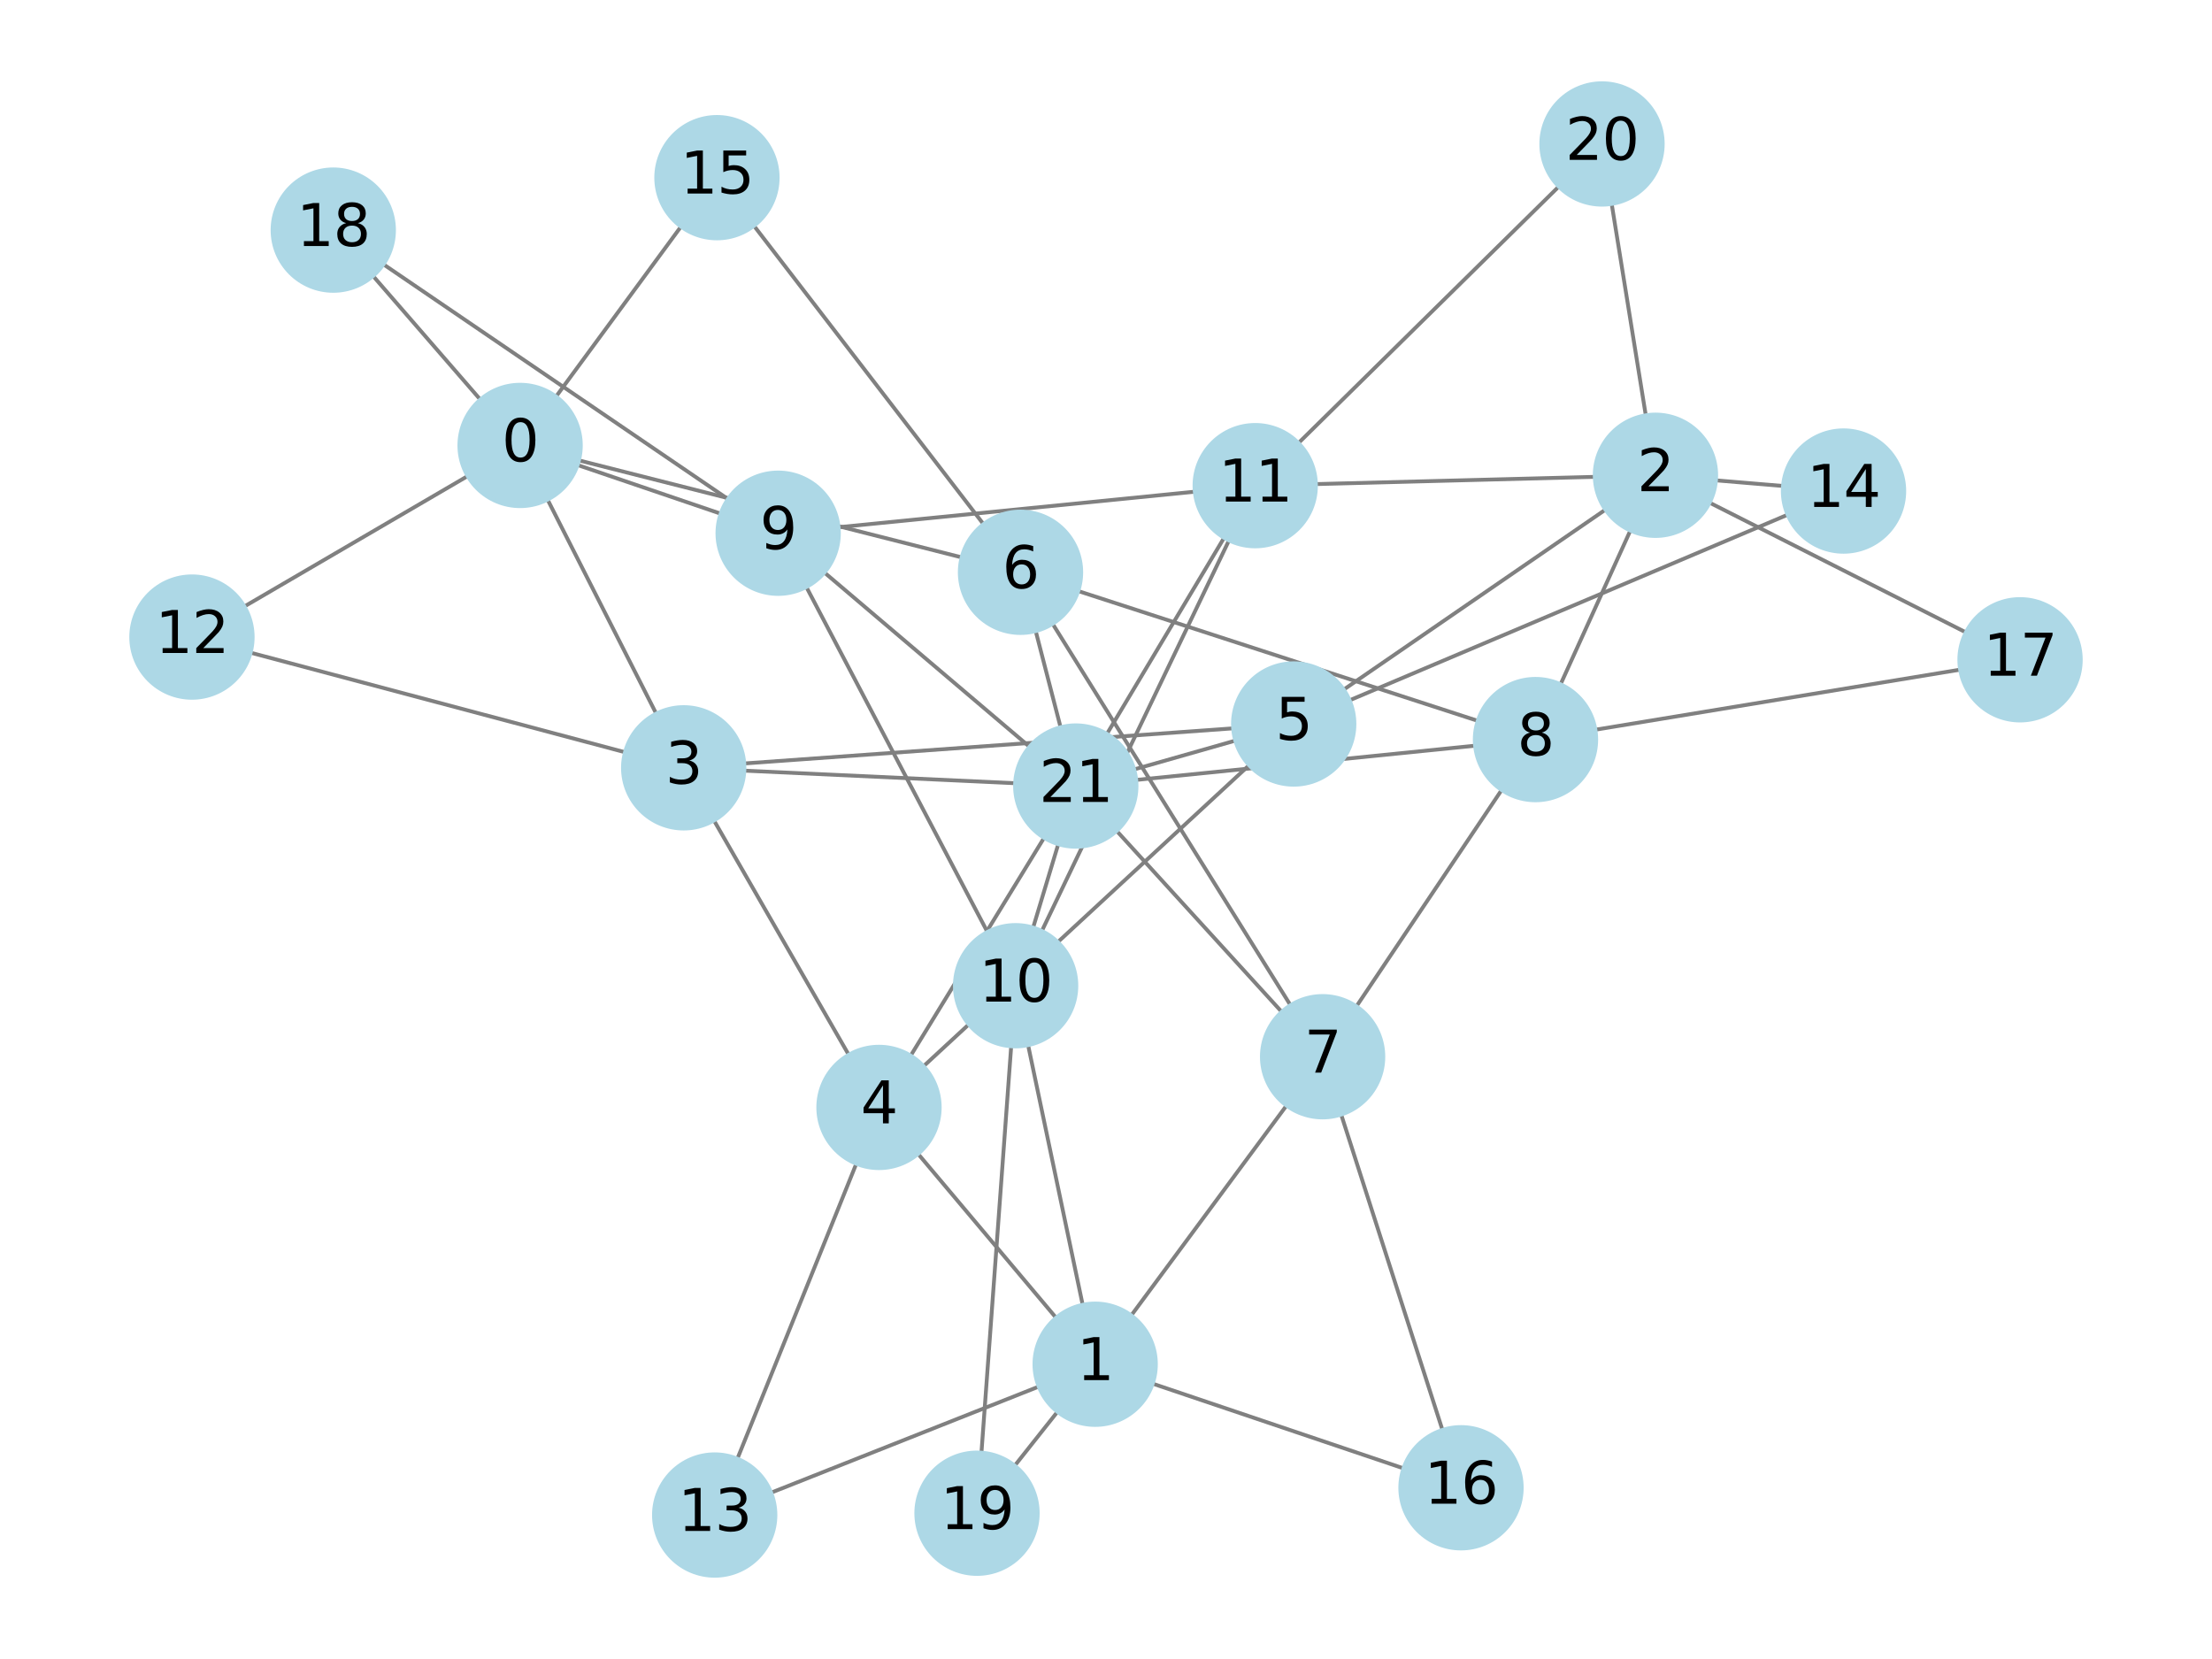 <?xml version="1.0" encoding="utf-8" standalone="no"?>
<!DOCTYPE svg PUBLIC "-//W3C//DTD SVG 1.1//EN"
  "http://www.w3.org/Graphics/SVG/1.1/DTD/svg11.dtd">
<svg xmlns:xlink="http://www.w3.org/1999/xlink" width="576pt" height="432pt" viewBox="0 0 576 432" xmlns="http://www.w3.org/2000/svg" version="1.1">
 <defs>
  <style type="text/css">*{stroke-linejoin: round; stroke-linecap: butt}</style>
 </defs>
 <g id="figure_1">
  <g id="patch_1">
   <path d="M 0 432 
L 576 432 
L 576 0 
L 0 0 
z
" style="fill: #ffffff"/>
  </g>
  <g id="axes_1">
   <g id="patch_2">
    <path d="M 185.917 213.646 
Q 203.461 244.155 221.006 274.664 
" clip-path="url(#p3c81837519)" style="fill: none; stroke: #808080; stroke-linecap: round"/>
   </g>
   <g id="patch_3">
    <path d="M 193.803 198.807 
Q 257.457 194.233 321.111 189.659 
" clip-path="url(#p3c81837519)" style="fill: none; stroke: #808080; stroke-linecap: round"/>
   </g>
   <g id="patch_4">
    <path d="M 193.828 200.673 
Q 229.082 202.311 264.337 203.949 
" clip-path="url(#p3c81837519)" style="fill: none; stroke: #808080; stroke-linecap: round"/>
   </g>
   <g id="patch_5">
    <path d="M 170.88 185.842 
Q 156.735 157.967 142.589 130.092 
" clip-path="url(#p3c81837519)" style="fill: none; stroke: #808080; stroke-linecap: round"/>
   </g>
   <g id="patch_6">
    <path d="M 162.751 195.876 
Q 114.009 182.917 65.267 169.958 
" clip-path="url(#p3c81837519)" style="fill: none; stroke: #808080; stroke-linecap: round"/>
   </g>
   <g id="patch_7">
    <path d="M 240.499 277.637 
Q 282.884 238.448 325.269 199.26 
" clip-path="url(#p3c81837519)" style="fill: none; stroke: #808080; stroke-linecap: round"/>
   </g>
   <g id="patch_8">
    <path d="M 237.144 274.889 
Q 254.51 246.527 271.876 218.165 
" clip-path="url(#p3c81837519)" style="fill: none; stroke: #808080; stroke-linecap: round"/>
   </g>
   <g id="patch_9">
    <path d="M 239.07 300.467 
Q 257.032 321.805 274.994 343.144 
" clip-path="url(#p3c81837519)" style="fill: none; stroke: #808080; stroke-linecap: round"/>
   </g>
   <g id="patch_10">
    <path d="M 222.978 303.035 
Q 207.497 341.441 192.016 379.848 
" clip-path="url(#p3c81837519)" style="fill: none; stroke: #808080; stroke-linecap: round"/>
   </g>
   <g id="patch_11">
    <path d="M 321.669 192.856 
Q 308.505 196.604 295.341 200.352 
" clip-path="url(#p3c81837519)" style="fill: none; stroke: #808080; stroke-linecap: round"/>
   </g>
   <g id="patch_12">
    <path d="M 349.909 179.567 
Q 383.98 156.142 418.051 132.717 
" clip-path="url(#p3c81837519)" style="fill: none; stroke: #808080; stroke-linecap: round"/>
   </g>
   <g id="patch_13">
    <path d="M 351.44 182.357 
Q 408.466 158.197 465.492 134.036 
" clip-path="url(#p3c81837519)" style="fill: none; stroke: #808080; stroke-linecap: round"/>
   </g>
   <g id="patch_14">
    <path d="M 276.172 189.371 
Q 272.934 176.85 269.695 164.329 
" clip-path="url(#p3c81837519)" style="fill: none; stroke: #808080; stroke-linecap: round"/>
   </g>
   <g id="patch_15">
    <path d="M 290.784 216.365 
Q 312.268 239.927 333.752 263.488 
" clip-path="url(#p3c81837519)" style="fill: none; stroke: #808080; stroke-linecap: round"/>
   </g>
   <g id="patch_16">
    <path d="M 295.866 203.092 
Q 339.988 198.634 384.11 194.175 
" clip-path="url(#p3c81837519)" style="fill: none; stroke: #808080; stroke-linecap: round"/>
   </g>
   <g id="patch_17">
    <path d="M 268.081 194.446 
Q 241.38 171.766 214.679 149.086 
" clip-path="url(#p3c81837519)" style="fill: none; stroke: #808080; stroke-linecap: round"/>
   </g>
   <g id="patch_18">
    <path d="M 275.57 219.824 
Q 272.298 230.683 269.027 241.541 
" clip-path="url(#p3c81837519)" style="fill: none; stroke: #808080; stroke-linecap: round"/>
   </g>
   <g id="patch_19">
    <path d="M 288.241 191.108 
Q 303.493 165.575 318.746 140.042 
" clip-path="url(#p3c81837519)" style="fill: none; stroke: #808080; stroke-linecap: round"/>
   </g>
   <g id="patch_20">
    <path d="M 274.104 162.44 
Q 305.072 212.098 336.04 261.757 
" clip-path="url(#p3c81837519)" style="fill: none; stroke: #808080; stroke-linecap: round"/>
   </g>
   <g id="patch_21">
    <path d="M 280.777 153.909 
Q 332.788 170.805 384.799 187.7 
" clip-path="url(#p3c81837519)" style="fill: none; stroke: #808080; stroke-linecap: round"/>
   </g>
   <g id="patch_22">
    <path d="M 250.408 145.138 
Q 200.586 132.509 150.764 119.88 
" clip-path="url(#p3c81837519)" style="fill: none; stroke: #808080; stroke-linecap: round"/>
   </g>
   <g id="patch_23">
    <path d="M 256.095 136.489 
Q 226.213 97.642 196.33 58.794 
" clip-path="url(#p3c81837519)" style="fill: none; stroke: #808080; stroke-linecap: round"/>
   </g>
   <g id="patch_24">
    <path d="M 353.217 262.042 
Q 372.122 233.877 391.027 205.713 
" clip-path="url(#p3c81837519)" style="fill: none; stroke: #808080; stroke-linecap: round"/>
   </g>
   <g id="patch_25">
    <path d="M 335.001 287.885 
Q 314.792 315.207 294.583 342.529 
" clip-path="url(#p3c81837519)" style="fill: none; stroke: #808080; stroke-linecap: round"/>
   </g>
   <g id="patch_26">
    <path d="M 349.239 290.225 
Q 362.424 331.293 375.609 372.36 
" clip-path="url(#p3c81837519)" style="fill: none; stroke: #808080; stroke-linecap: round"/>
   </g>
   <g id="patch_27">
    <path d="M 406.372 178.189 
Q 415.458 158.172 424.544 138.155 
" clip-path="url(#p3c81837519)" style="fill: none; stroke: #808080; stroke-linecap: round"/>
   </g>
   <g id="patch_28">
    <path d="M 415.437 190.017 
Q 462.926 182.196 510.416 174.376 
" clip-path="url(#p3c81837519)" style="fill: none; stroke: #808080; stroke-linecap: round"/>
   </g>
   <g id="patch_29">
    <path d="M 209.975 152.849 
Q 233.546 197.763 257.117 242.678 
" clip-path="url(#p3c81837519)" style="fill: none; stroke: #808080; stroke-linecap: round"/>
   </g>
   <g id="patch_30">
    <path d="M 218.365 137.281 
Q 264.742 132.658 311.119 128.034 
" clip-path="url(#p3c81837519)" style="fill: none; stroke: #808080; stroke-linecap: round"/>
   </g>
   <g id="patch_31">
    <path d="M 187.663 133.76 
Q 169.032 127.422 150.401 121.085 
" clip-path="url(#p3c81837519)" style="fill: none; stroke: #808080; stroke-linecap: round"/>
   </g>
   <g id="patch_32">
    <path d="M 189.558 129.946 
Q 144.705 99.387 99.852 68.828 
" clip-path="url(#p3c81837519)" style="fill: none; stroke: #808080; stroke-linecap: round"/>
   </g>
   <g id="patch_33">
    <path d="M 271.299 242.418 
Q 295.662 191.57 320.025 140.722 
" clip-path="url(#p3c81837519)" style="fill: none; stroke: #808080; stroke-linecap: round"/>
   </g>
   <g id="patch_34">
    <path d="M 267.718 272.156 
Q 274.822 305.962 281.927 339.768 
" clip-path="url(#p3c81837519)" style="fill: none; stroke: #808080; stroke-linecap: round"/>
   </g>
   <g id="patch_35">
    <path d="M 263.312 272.446 
Q 259.439 325.36 255.567 378.273 
" clip-path="url(#p3c81837519)" style="fill: none; stroke: #808080; stroke-linecap: round"/>
   </g>
   <g id="patch_36">
    <path d="M 342.66 126.055 
Q 378.967 125.113 415.274 124.17 
" clip-path="url(#p3c81837519)" style="fill: none; stroke: #808080; stroke-linecap: round"/>
   </g>
   <g id="patch_37">
    <path d="M 338.119 115.367 
Q 372.009 81.976 405.899 48.584 
" clip-path="url(#p3c81837519)" style="fill: none; stroke: #808080; stroke-linecap: round"/>
   </g>
   <g id="patch_38">
    <path d="M 121.783 123.966 
Q 92.71 140.944 63.636 157.922 
" clip-path="url(#p3c81837519)" style="fill: none; stroke: #808080; stroke-linecap: round"/>
   </g>
   <g id="patch_39">
    <path d="M 144.799 103.254 
Q 161.062 81.129 177.325 59.005 
" clip-path="url(#p3c81837519)" style="fill: none; stroke: #808080; stroke-linecap: round"/>
   </g>
   <g id="patch_40">
    <path d="M 125.074 104.054 
Q 111.109 87.959 97.143 71.864 
" clip-path="url(#p3c81837519)" style="fill: none; stroke: #808080; stroke-linecap: round"/>
   </g>
   <g id="patch_41">
    <path d="M 270.482 361.068 
Q 235.644 374.877 200.805 388.686 
" clip-path="url(#p3c81837519)" style="fill: none; stroke: #808080; stroke-linecap: round"/>
   </g>
   <g id="patch_42">
    <path d="M 300.16 360.302 
Q 332.81 371.328 365.46 382.353 
" clip-path="url(#p3c81837519)" style="fill: none; stroke: #808080; stroke-linecap: round"/>
   </g>
   <g id="patch_43">
    <path d="M 275.356 367.63 
Q 269.797 374.64 264.238 381.651 
" clip-path="url(#p3c81837519)" style="fill: none; stroke: #808080; stroke-linecap: round"/>
   </g>
   <g id="patch_44">
    <path d="M 446.833 125.082 
Q 455.565 125.815 464.297 126.547 
" clip-path="url(#p3c81837519)" style="fill: none; stroke: #808080; stroke-linecap: round"/>
   </g>
   <g id="patch_45">
    <path d="M 445.185 130.899 
Q 478.547 147.783 511.909 164.667 
" clip-path="url(#p3c81837519)" style="fill: none; stroke: #808080; stroke-linecap: round"/>
   </g>
   <g id="patch_46">
    <path d="M 428.56 108.15 
Q 424.12 80.623 419.68 53.096 
" clip-path="url(#p3c81837519)" style="fill: none; stroke: #808080; stroke-linecap: round"/>
   </g>
   <g id="PathCollection_1">
    <defs>
     <path id="m5dad2ef45f" d="M 0 15.811 
C 4.193 15.811 8.215 14.145 11.18 11.18 
C 14.145 8.215 15.811 4.193 15.811 0 
C 15.811 -4.193 14.145 -8.215 11.18 -11.18 
C 8.215 -14.145 4.193 -15.811 0 -15.811 
C -4.193 -15.811 -8.215 -14.145 -11.18 -11.18 
C -14.145 -8.215 -15.811 -4.193 -15.811 0 
C -15.811 4.193 -14.145 8.215 -11.18 11.18 
C -8.215 14.145 -4.193 15.811 0 15.811 
z
" style="stroke: #add8e6"/>
    </defs>
    <g clip-path="url(#p3c81837519)">
     <use xlink:href="#m5dad2ef45f" x="178.034" y="199.94" style="fill: #add8e6; stroke: #add8e6"/>
     <use xlink:href="#m5dad2ef45f" x="228.888" y="288.371" style="fill: #add8e6; stroke: #add8e6"/>
     <use xlink:href="#m5dad2ef45f" x="336.878" y="188.527" style="fill: #add8e6; stroke: #add8e6"/>
     <use xlink:href="#m5dad2ef45f" x="280.132" y="204.682" style="fill: #add8e6; stroke: #add8e6"/>
     <use xlink:href="#m5dad2ef45f" x="265.737" y="149.023" style="fill: #add8e6; stroke: #add8e6"/>
     <use xlink:href="#m5dad2ef45f" x="344.405" y="275.171" style="fill: #add8e6; stroke: #add8e6"/>
     <use xlink:href="#m5dad2ef45f" x="399.838" y="192.586" style="fill: #add8e6; stroke: #add8e6"/>
     <use xlink:href="#m5dad2ef45f" x="202.629" y="138.85" style="fill: #add8e6; stroke: #add8e6"/>
     <use xlink:href="#m5dad2ef45f" x="264.466" y="256.68" style="fill: #add8e6; stroke: #add8e6"/>
     <use xlink:href="#m5dad2ef45f" x="326.856" y="126.465" style="fill: #add8e6; stroke: #add8e6"/>
     <use xlink:href="#m5dad2ef45f" x="135.435" y="115.994" style="fill: #add8e6; stroke: #add8e6"/>
     <use xlink:href="#m5dad2ef45f" x="49.983" y="165.895" style="fill: #add8e6; stroke: #add8e6"/>
     <use xlink:href="#m5dad2ef45f" x="285.179" y="355.243" style="fill: #add8e6; stroke: #add8e6"/>
     <use xlink:href="#m5dad2ef45f" x="186.105" y="394.512" style="fill: #add8e6; stroke: #add8e6"/>
     <use xlink:href="#m5dad2ef45f" x="431.078" y="123.76" style="fill: #add8e6; stroke: #add8e6"/>
     <use xlink:href="#m5dad2ef45f" x="480.05" y="127.869" style="fill: #add8e6; stroke: #add8e6"/>
     <use xlink:href="#m5dad2ef45f" x="186.691" y="46.263" style="fill: #add8e6; stroke: #add8e6"/>
     <use xlink:href="#m5dad2ef45f" x="380.442" y="387.413" style="fill: #add8e6; stroke: #add8e6"/>
     <use xlink:href="#m5dad2ef45f" x="526.017" y="171.807" style="fill: #add8e6; stroke: #add8e6"/>
     <use xlink:href="#m5dad2ef45f" x="86.783" y="59.923" style="fill: #add8e6; stroke: #add8e6"/>
     <use xlink:href="#m5dad2ef45f" x="254.413" y="394.04" style="fill: #add8e6; stroke: #add8e6"/>
     <use xlink:href="#m5dad2ef45f" x="417.162" y="37.488" style="fill: #add8e6; stroke: #add8e6"/>
    </g>
   </g>
   <g id="text_1">
    <g clip-path="url(#p3c81837519)">
     <!-- 3 -->
     <g transform="translate(173.262 204.079) scale(0.15 -0.15)">
      <defs>
       <path id="DejaVuSans-33" d="M 2597 2516 
Q 3050 2419 3304 2112 
Q 3559 1806 3559 1356 
Q 3559 666 3084 287 
Q 2609 -91 1734 -91 
Q 1441 -91 1130 -33 
Q 819 25 488 141 
L 488 750 
Q 750 597 1062 519 
Q 1375 441 1716 441 
Q 2309 441 2620 675 
Q 2931 909 2931 1356 
Q 2931 1769 2642 2001 
Q 2353 2234 1838 2234 
L 1294 2234 
L 1294 2753 
L 1863 2753 
Q 2328 2753 2575 2939 
Q 2822 3125 2822 3475 
Q 2822 3834 2567 4026 
Q 2313 4219 1838 4219 
Q 1578 4219 1281 4162 
Q 984 4106 628 3988 
L 628 4550 
Q 988 4650 1302 4700 
Q 1616 4750 1894 4750 
Q 2613 4750 3031 4423 
Q 3450 4097 3450 3541 
Q 3450 3153 3228 2886 
Q 3006 2619 2597 2516 
z
" transform="scale(0.016)"/>
      </defs>
      <use xlink:href="#DejaVuSans-33"/>
     </g>
    </g>
   </g>
   <g id="text_2">
    <g clip-path="url(#p3c81837519)">
     <!-- 4 -->
     <g transform="translate(224.117 292.51) scale(0.15 -0.15)">
      <defs>
       <path id="DejaVuSans-34" d="M 2419 4116 
L 825 1625 
L 2419 1625 
L 2419 4116 
z
M 2253 4666 
L 3047 4666 
L 3047 1625 
L 3713 1625 
L 3713 1100 
L 3047 1100 
L 3047 0 
L 2419 0 
L 2419 1100 
L 313 1100 
L 313 1709 
L 2253 4666 
z
" transform="scale(0.016)"/>
      </defs>
      <use xlink:href="#DejaVuSans-34"/>
     </g>
    </g>
   </g>
   <g id="text_3">
    <g clip-path="url(#p3c81837519)">
     <!-- 5 -->
     <g transform="translate(332.106 192.666) scale(0.15 -0.15)">
      <defs>
       <path id="DejaVuSans-35" d="M 691 4666 
L 3169 4666 
L 3169 4134 
L 1269 4134 
L 1269 2991 
Q 1406 3038 1543 3061 
Q 1681 3084 1819 3084 
Q 2600 3084 3056 2656 
Q 3513 2228 3513 1497 
Q 3513 744 3044 326 
Q 2575 -91 1722 -91 
Q 1428 -91 1123 -41 
Q 819 9 494 109 
L 494 744 
Q 775 591 1075 516 
Q 1375 441 1709 441 
Q 2250 441 2565 725 
Q 2881 1009 2881 1497 
Q 2881 1984 2565 2268 
Q 2250 2553 1709 2553 
Q 1456 2553 1204 2497 
Q 953 2441 691 2322 
L 691 4666 
z
" transform="scale(0.016)"/>
      </defs>
      <use xlink:href="#DejaVuSans-35"/>
     </g>
    </g>
   </g>
   <g id="text_4">
    <g clip-path="url(#p3c81837519)">
     <!-- 21 -->
     <g transform="translate(270.588 208.821) scale(0.15 -0.15)">
      <defs>
       <path id="DejaVuSans-32" d="M 1228 531 
L 3431 531 
L 3431 0 
L 469 0 
L 469 531 
Q 828 903 1448 1529 
Q 2069 2156 2228 2338 
Q 2531 2678 2651 2914 
Q 2772 3150 2772 3378 
Q 2772 3750 2511 3984 
Q 2250 4219 1831 4219 
Q 1534 4219 1204 4116 
Q 875 4013 500 3803 
L 500 4441 
Q 881 4594 1212 4672 
Q 1544 4750 1819 4750 
Q 2544 4750 2975 4387 
Q 3406 4025 3406 3419 
Q 3406 3131 3298 2873 
Q 3191 2616 2906 2266 
Q 2828 2175 2409 1742 
Q 1991 1309 1228 531 
z
" transform="scale(0.016)"/>
       <path id="DejaVuSans-31" d="M 794 531 
L 1825 531 
L 1825 4091 
L 703 3866 
L 703 4441 
L 1819 4666 
L 2450 4666 
L 2450 531 
L 3481 531 
L 3481 0 
L 794 0 
L 794 531 
z
" transform="scale(0.016)"/>
      </defs>
      <use xlink:href="#DejaVuSans-32"/>
      <use xlink:href="#DejaVuSans-31" x="63.623"/>
     </g>
    </g>
   </g>
   <g id="text_5">
    <g clip-path="url(#p3c81837519)">
     <!-- 6 -->
     <g transform="translate(260.965 153.162) scale(0.15 -0.15)">
      <defs>
       <path id="DejaVuSans-36" d="M 2113 2584 
Q 1688 2584 1439 2293 
Q 1191 2003 1191 1497 
Q 1191 994 1439 701 
Q 1688 409 2113 409 
Q 2538 409 2786 701 
Q 3034 994 3034 1497 
Q 3034 2003 2786 2293 
Q 2538 2584 2113 2584 
z
M 3366 4563 
L 3366 3988 
Q 3128 4100 2886 4159 
Q 2644 4219 2406 4219 
Q 1781 4219 1451 3797 
Q 1122 3375 1075 2522 
Q 1259 2794 1537 2939 
Q 1816 3084 2150 3084 
Q 2853 3084 3261 2657 
Q 3669 2231 3669 1497 
Q 3669 778 3244 343 
Q 2819 -91 2113 -91 
Q 1303 -91 875 529 
Q 447 1150 447 2328 
Q 447 3434 972 4092 
Q 1497 4750 2381 4750 
Q 2619 4750 2861 4703 
Q 3103 4656 3366 4563 
z
" transform="scale(0.016)"/>
      </defs>
      <use xlink:href="#DejaVuSans-36"/>
     </g>
    </g>
   </g>
   <g id="text_6">
    <g clip-path="url(#p3c81837519)">
     <!-- 7 -->
     <g transform="translate(339.633 279.31) scale(0.15 -0.15)">
      <defs>
       <path id="DejaVuSans-37" d="M 525 4666 
L 3525 4666 
L 3525 4397 
L 1831 0 
L 1172 0 
L 2766 4134 
L 525 4134 
L 525 4666 
z
" transform="scale(0.016)"/>
      </defs>
      <use xlink:href="#DejaVuSans-37"/>
     </g>
    </g>
   </g>
   <g id="text_7">
    <g clip-path="url(#p3c81837519)">
     <!-- 8 -->
     <g transform="translate(395.066 196.725) scale(0.15 -0.15)">
      <defs>
       <path id="DejaVuSans-38" d="M 2034 2216 
Q 1584 2216 1326 1975 
Q 1069 1734 1069 1313 
Q 1069 891 1326 650 
Q 1584 409 2034 409 
Q 2484 409 2743 651 
Q 3003 894 3003 1313 
Q 3003 1734 2745 1975 
Q 2488 2216 2034 2216 
z
M 1403 2484 
Q 997 2584 770 2862 
Q 544 3141 544 3541 
Q 544 4100 942 4425 
Q 1341 4750 2034 4750 
Q 2731 4750 3128 4425 
Q 3525 4100 3525 3541 
Q 3525 3141 3298 2862 
Q 3072 2584 2669 2484 
Q 3125 2378 3379 2068 
Q 3634 1759 3634 1313 
Q 3634 634 3220 271 
Q 2806 -91 2034 -91 
Q 1263 -91 848 271 
Q 434 634 434 1313 
Q 434 1759 690 2068 
Q 947 2378 1403 2484 
z
M 1172 3481 
Q 1172 3119 1398 2916 
Q 1625 2713 2034 2713 
Q 2441 2713 2670 2916 
Q 2900 3119 2900 3481 
Q 2900 3844 2670 4047 
Q 2441 4250 2034 4250 
Q 1625 4250 1398 4047 
Q 1172 3844 1172 3481 
z
" transform="scale(0.016)"/>
      </defs>
      <use xlink:href="#DejaVuSans-38"/>
     </g>
    </g>
   </g>
   <g id="text_8">
    <g clip-path="url(#p3c81837519)">
     <!-- 9 -->
     <g transform="translate(197.857 142.989) scale(0.15 -0.15)">
      <defs>
       <path id="DejaVuSans-39" d="M 703 97 
L 703 672 
Q 941 559 1184 500 
Q 1428 441 1663 441 
Q 2288 441 2617 861 
Q 2947 1281 2994 2138 
Q 2813 1869 2534 1725 
Q 2256 1581 1919 1581 
Q 1219 1581 811 2004 
Q 403 2428 403 3163 
Q 403 3881 828 4315 
Q 1253 4750 1959 4750 
Q 2769 4750 3195 4129 
Q 3622 3509 3622 2328 
Q 3622 1225 3098 567 
Q 2575 -91 1691 -91 
Q 1453 -91 1209 -44 
Q 966 3 703 97 
z
M 1959 2075 
Q 2384 2075 2632 2365 
Q 2881 2656 2881 3163 
Q 2881 3666 2632 3958 
Q 2384 4250 1959 4250 
Q 1534 4250 1286 3958 
Q 1038 3666 1038 3163 
Q 1038 2656 1286 2365 
Q 1534 2075 1959 2075 
z
" transform="scale(0.016)"/>
      </defs>
      <use xlink:href="#DejaVuSans-39"/>
     </g>
    </g>
   </g>
   <g id="text_9">
    <g clip-path="url(#p3c81837519)">
     <!-- 10 -->
     <g transform="translate(254.922 260.819) scale(0.15 -0.15)">
      <defs>
       <path id="DejaVuSans-30" d="M 2034 4250 
Q 1547 4250 1301 3770 
Q 1056 3291 1056 2328 
Q 1056 1369 1301 889 
Q 1547 409 2034 409 
Q 2525 409 2770 889 
Q 3016 1369 3016 2328 
Q 3016 3291 2770 3770 
Q 2525 4250 2034 4250 
z
M 2034 4750 
Q 2819 4750 3233 4129 
Q 3647 3509 3647 2328 
Q 3647 1150 3233 529 
Q 2819 -91 2034 -91 
Q 1250 -91 836 529 
Q 422 1150 422 2328 
Q 422 3509 836 4129 
Q 1250 4750 2034 4750 
z
" transform="scale(0.016)"/>
      </defs>
      <use xlink:href="#DejaVuSans-31"/>
      <use xlink:href="#DejaVuSans-30" x="63.623"/>
     </g>
    </g>
   </g>
   <g id="text_10">
    <g clip-path="url(#p3c81837519)">
     <!-- 11 -->
     <g transform="translate(317.312 130.604) scale(0.15 -0.15)">
      <use xlink:href="#DejaVuSans-31"/>
      <use xlink:href="#DejaVuSans-31" x="63.623"/>
     </g>
    </g>
   </g>
   <g id="text_11">
    <g clip-path="url(#p3c81837519)">
     <!-- 0 -->
     <g transform="translate(130.663 120.133) scale(0.15 -0.15)">
      <use xlink:href="#DejaVuSans-30"/>
     </g>
    </g>
   </g>
   <g id="text_12">
    <g clip-path="url(#p3c81837519)">
     <!-- 12 -->
     <g transform="translate(40.44 170.034) scale(0.15 -0.15)">
      <use xlink:href="#DejaVuSans-31"/>
      <use xlink:href="#DejaVuSans-32" x="63.623"/>
     </g>
    </g>
   </g>
   <g id="text_13">
    <g clip-path="url(#p3c81837519)">
     <!-- 1 -->
     <g transform="translate(280.407 359.382) scale(0.15 -0.15)">
      <use xlink:href="#DejaVuSans-31"/>
     </g>
    </g>
   </g>
   <g id="text_14">
    <g clip-path="url(#p3c81837519)">
     <!-- 13 -->
     <g transform="translate(176.561 398.651) scale(0.15 -0.15)">
      <use xlink:href="#DejaVuSans-31"/>
      <use xlink:href="#DejaVuSans-33" x="63.623"/>
     </g>
    </g>
   </g>
   <g id="text_15">
    <g clip-path="url(#p3c81837519)">
     <!-- 2 -->
     <g transform="translate(426.306 127.899) scale(0.15 -0.15)">
      <use xlink:href="#DejaVuSans-32"/>
     </g>
    </g>
   </g>
   <g id="text_16">
    <g clip-path="url(#p3c81837519)">
     <!-- 14 -->
     <g transform="translate(470.506 132.008) scale(0.15 -0.15)">
      <use xlink:href="#DejaVuSans-31"/>
      <use xlink:href="#DejaVuSans-34" x="63.623"/>
     </g>
    </g>
   </g>
   <g id="text_17">
    <g clip-path="url(#p3c81837519)">
     <!-- 15 -->
     <g transform="translate(177.147 50.402) scale(0.15 -0.15)">
      <use xlink:href="#DejaVuSans-31"/>
      <use xlink:href="#DejaVuSans-35" x="63.623"/>
     </g>
    </g>
   </g>
   <g id="text_18">
    <g clip-path="url(#p3c81837519)">
     <!-- 16 -->
     <g transform="translate(370.898 391.552) scale(0.15 -0.15)">
      <use xlink:href="#DejaVuSans-31"/>
      <use xlink:href="#DejaVuSans-36" x="63.623"/>
     </g>
    </g>
   </g>
   <g id="text_19">
    <g clip-path="url(#p3c81837519)">
     <!-- 17 -->
     <g transform="translate(516.473 175.946) scale(0.15 -0.15)">
      <use xlink:href="#DejaVuSans-31"/>
      <use xlink:href="#DejaVuSans-37" x="63.623"/>
     </g>
    </g>
   </g>
   <g id="text_20">
    <g clip-path="url(#p3c81837519)">
     <!-- 18 -->
     <g transform="translate(77.239 64.063) scale(0.15 -0.15)">
      <use xlink:href="#DejaVuSans-31"/>
      <use xlink:href="#DejaVuSans-38" x="63.623"/>
     </g>
    </g>
   </g>
   <g id="text_21">
    <g clip-path="url(#p3c81837519)">
     <!-- 19 -->
     <g transform="translate(244.869 398.18) scale(0.15 -0.15)">
      <use xlink:href="#DejaVuSans-31"/>
      <use xlink:href="#DejaVuSans-39" x="63.623"/>
     </g>
    </g>
   </g>
   <g id="text_22">
    <g clip-path="url(#p3c81837519)">
     <!-- 20 -->
     <g transform="translate(407.618 41.627) scale(0.15 -0.15)">
      <use xlink:href="#DejaVuSans-32"/>
      <use xlink:href="#DejaVuSans-30" x="63.623"/>
     </g>
    </g>
   </g>
  </g>
 </g>
 <defs>
  <clipPath id="p3c81837519">
   <rect x="0" y="0" width="576" height="432"/>
  </clipPath>
 </defs>
</svg>
